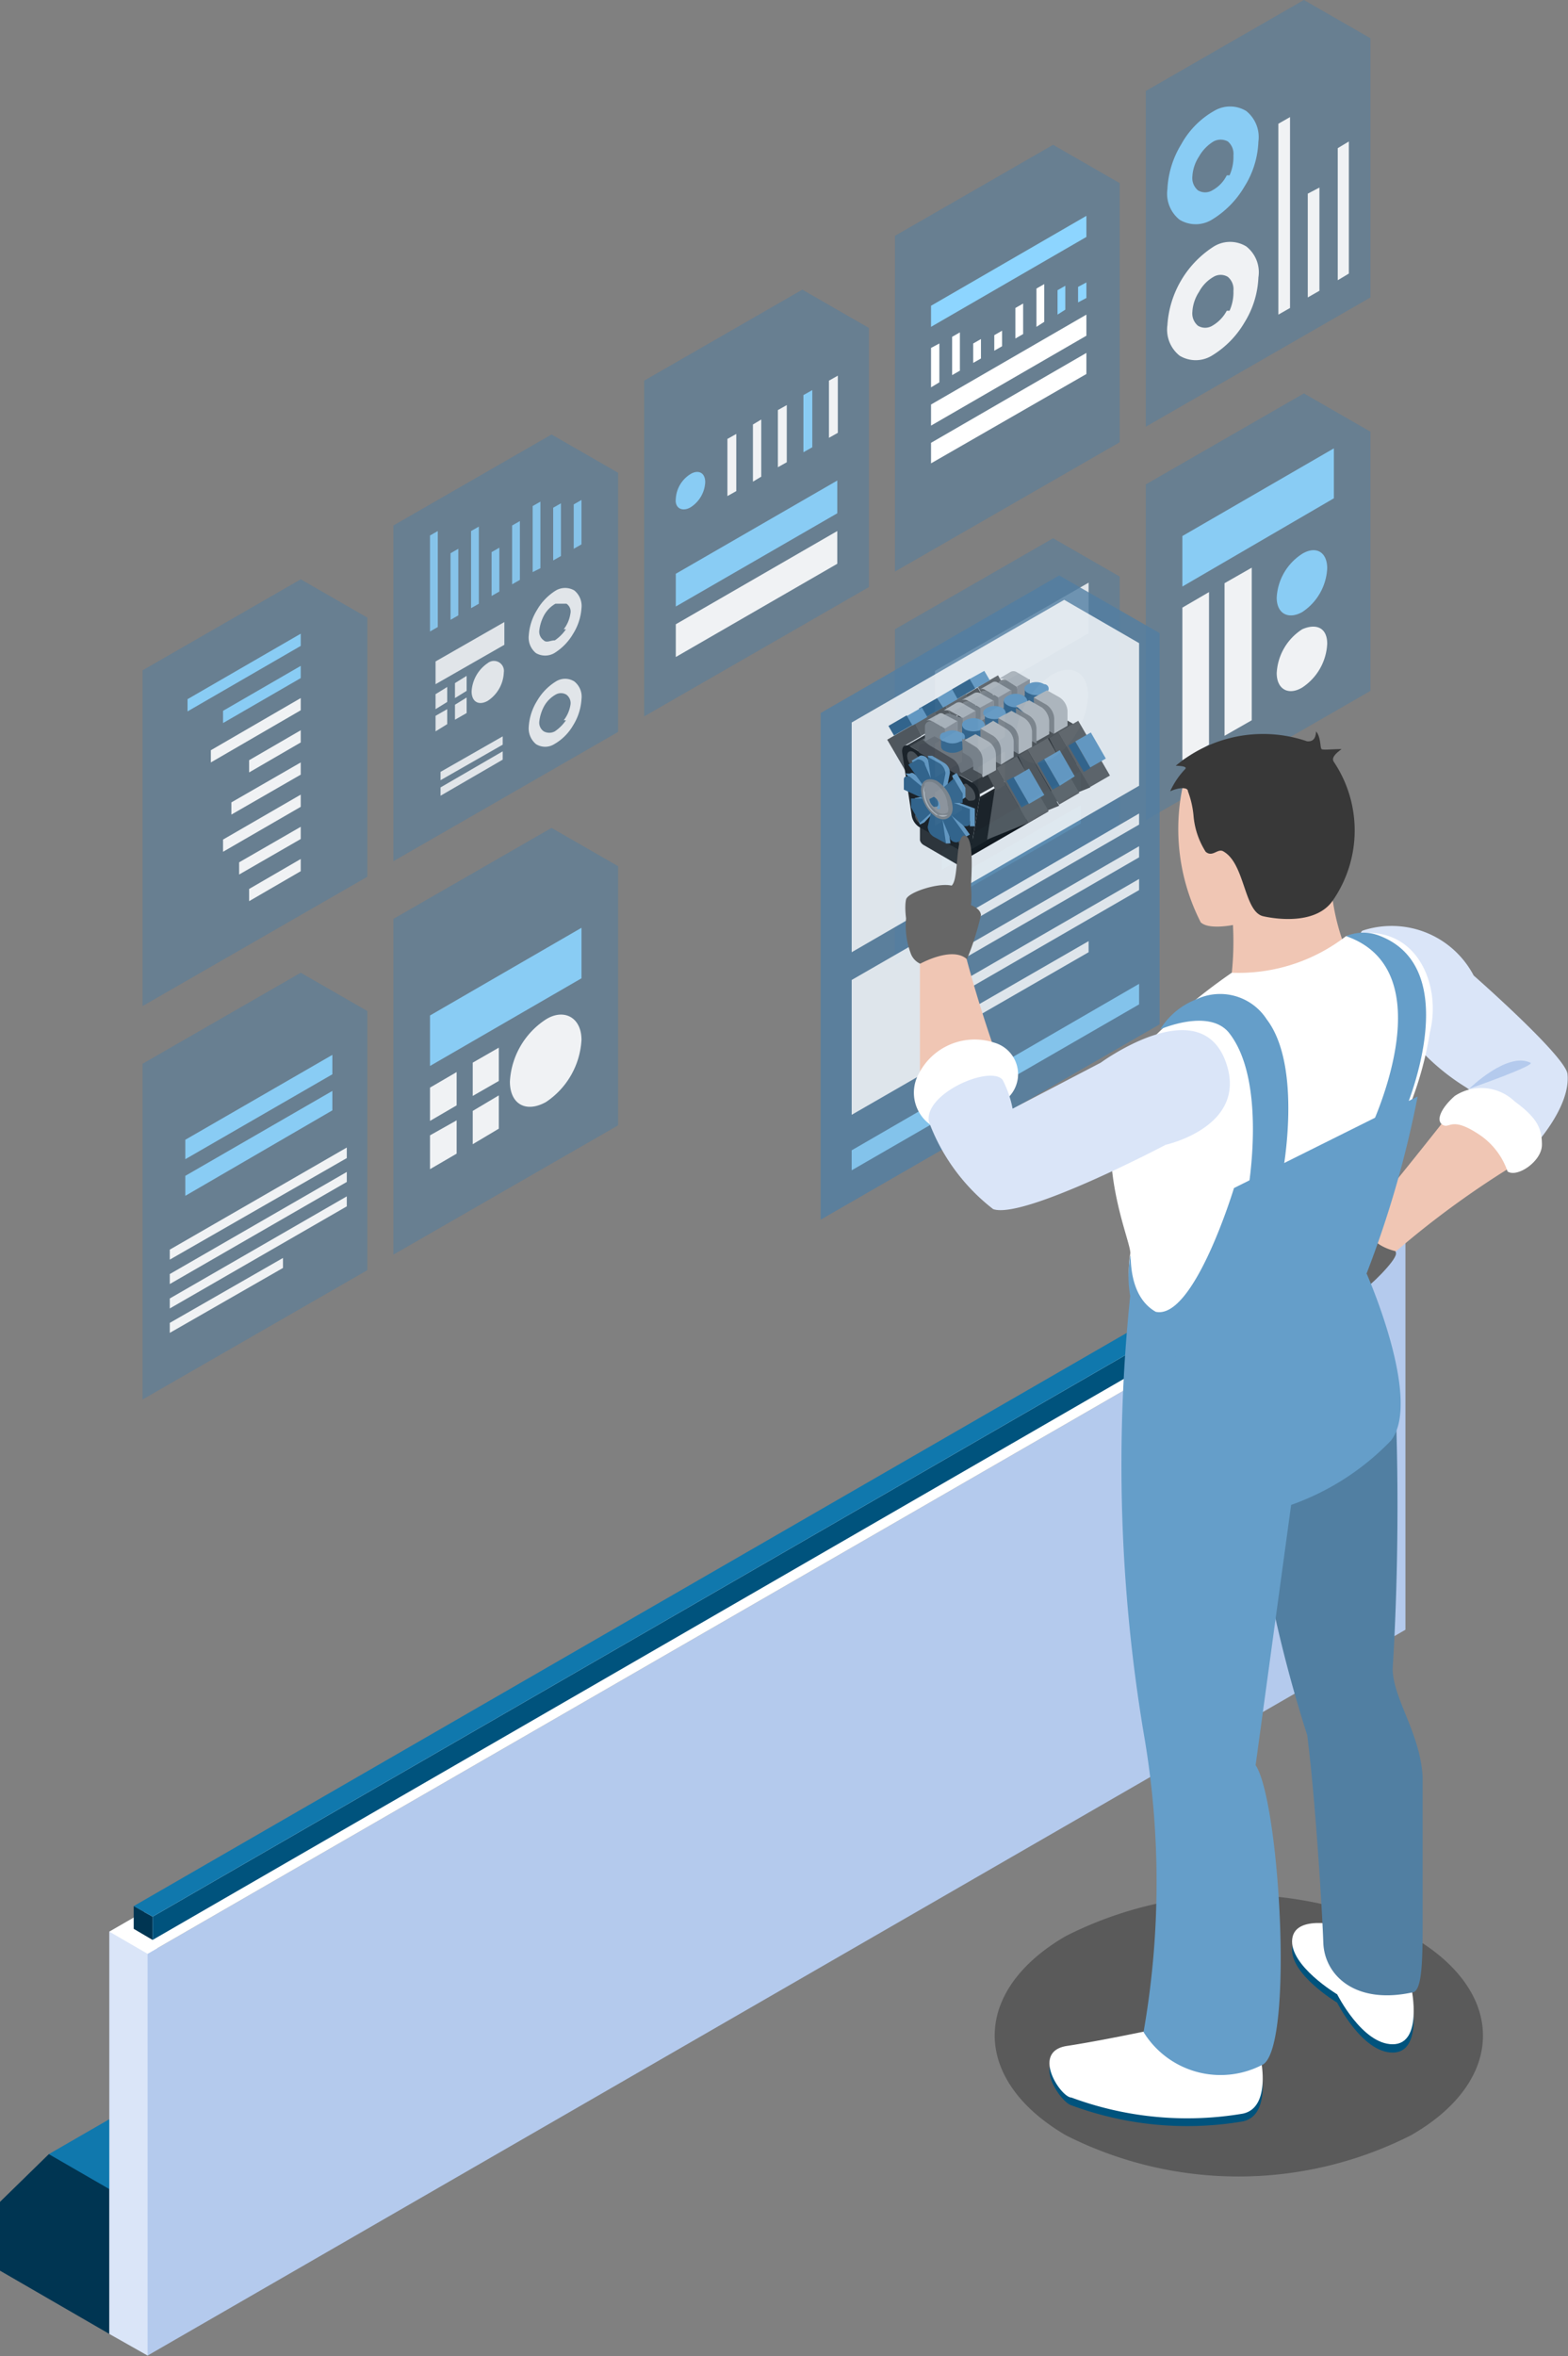 <svg id="Layer_1" data-name="Layer 1" xmlns="http://www.w3.org/2000/svg" viewBox="0 0 28.26 42.46"><rect x="0" y="0" width="28.26" height="42.46" fill="#808080" stroke="none"/><polygon points="21.55 26.89 21.55 28.15 1.97 39.45 1.04 39.45 0.88 38.82 21.55 26.89" style="fill:#1078ad"/><polygon points="1.97 42.06 0 40.92 0 39.68 0.88 38.82 1.97 39.45 1.97 42.06" style="fill:#003552"/><polygon points="8.09 35.52 2.94 35.17 2.27 34.8 1.97 34.81 1.97 42.06 2.66 42.45 8.09 35.52" style="fill:#dae5f8"/><polygon points="25.33 29.37 25.33 22.13 2.66 35.21 2.66 42.45 25.33 29.37" style="fill:#b4caed"/><polygon points="25.33 22.13 2.66 35.21 1.97 34.81 24.64 21.73 25.33 22.13" style="fill:#fff"/><polygon points="2.75 34.54 2.75 34.96 2.41 34.76 2.41 34.35 2.75 34.54" style="fill:#003552"/><polygon points="24.91 22.16 2.75 34.96 2.75 34.54 24.91 21.75 24.91 22.16" style="fill:#00537d"/><polygon points="24.91 21.75 2.75 34.54 2.41 34.35 24.57 21.56 24.91 21.75" style="fill:#1078ad"/><polygon points="18.98 2.61 16.13 4.25 16.13 10.3 20.18 7.97 20.18 3.3 18.98 2.61" style="fill:#517fa2;opacity:0.5"/><polygon points="16.78 8.35 19.58 6.74 19.58 6.36 16.78 7.98 16.78 8.35" style="fill:#fff"/><polygon points="16.78 7.29 16.78 7.67 19.58 6.05 19.58 5.67 16.78 7.29" style="fill:#fff"/><polygon points="16.78 5.51 16.78 5.89 19.58 4.27 19.58 3.89 16.78 5.51" style="fill:#8dd5ff"/><polygon points="16.93 6.19 16.78 6.27 16.78 6.98 16.93 6.89 16.93 6.19" style="fill:#fff"/><polygon points="17.3 5.99 17.16 6.07 17.16 6.76 17.3 6.68 17.3 5.99" style="fill:#fff"/><polygon points="17.68 6.11 17.54 6.19 17.54 6.54 17.68 6.46 17.68 6.11" style="fill:#fff"/><polygon points="18.06 5.96 17.92 6.04 17.92 6.32 18.06 6.24 18.06 5.96" style="fill:#fff"/><polygon points="18.44 5.47 18.3 5.55 18.3 6.1 18.44 6.02 18.44 5.47" style="fill:#fff"/><polygon points="18.82 5.12 18.68 5.2 18.68 5.89 18.82 5.8 18.82 5.12" style="fill:#fff"/><polygon points="19.2 5.15 19.06 5.23 19.06 5.67 19.2 5.58 19.2 5.15" style="fill:#8dd5ff"/><polygon points="19.58 5.09 19.43 5.17 19.43 5.45 19.58 5.37 19.58 5.09" style="fill:#8dd5ff"/><polygon points="23.5 7.09 20.65 8.73 20.65 14.78 24.7 12.45 24.7 7.78 23.5 7.09" style="fill:#517fa2;opacity:0.5"/><g style="opacity:0.9"><polygon points="21.31 9.66 21.31 10.57 24.04 8.98 24.04 8.08 21.31 9.66" style="fill:#8dd5ff"/><path d="M142.31,149.75a1,1,0,0,0-.46.79c0,.29.21.4.46.26a1,1,0,0,0,.45-.79C142.76,149.72,142.56,149.6,142.31,149.75Z" transform="translate(-118.84 -139.77)" style="fill:#8dd5ff"/><path d="M142.31,151.11a1,1,0,0,0-.46.79c0,.29.21.41.46.26a1,1,0,0,0,.45-.79C142.76,151.08,142.56,151,142.31,151.11Z" transform="translate(-118.84 -139.77)" style="fill:#fff"/><polygon points="22.07 13.26 22.56 12.98 22.56 10.23 22.07 10.51 22.07 13.26" style="fill:#fff"/><polygon points="21.31 13.7 21.79 13.42 21.79 10.67 21.31 10.95 21.31 13.7" style="fill:#fff"/></g><polygon points="18.98 9.7 16.13 11.34 16.13 17.39 20.18 15.06 20.18 10.39 18.98 9.7" style="fill:#517fa2;opacity:0.5"/><g style="opacity:0.8"><polygon points="16.98 16.28 19.48 14.84 19.48 14.51 16.98 15.95 16.98 16.28" style="fill:#8dd5ff"/><polygon points="16.98 15.67 19.48 14.23 19.48 13.89 16.98 15.34 16.98 15.67" style="fill:#8dd5ff"/><polygon points="16.85 13.01 19.62 11.41 19.62 10.5 16.85 12.09 16.85 13.01" style="fill:#fff"/><path d="M137.8,151.93a1.44,1.44,0,0,0-.65,1.13c0,.41.29.58.65.38a1.45,1.45,0,0,0,.65-1.13C138.45,151.89,138.16,151.72,137.8,151.93Z" transform="translate(-118.84 -139.77)" style="fill:#fff"/><polygon points="17.63 14.43 18.11 14.15 18.11 13.54 17.63 13.83 17.63 14.43" style="fill:#fff"/><polygon points="18.11 12.67 17.63 12.95 17.63 13.56 18.11 13.28 18.11 12.67" style="fill:#fff"/><polygon points="17.34 14 16.85 14.28 16.85 14.88 17.34 14.6 17.34 14" style="fill:#fff"/><polygon points="17.34 13.12 16.85 13.4 16.85 14.01 17.34 13.73 17.34 13.12" style="fill:#fff"/></g><polygon points="9.94 7.83 7.09 9.47 7.09 15.52 11.14 13.19 11.14 8.52 9.94 7.83" style="fill:#517fa2;opacity:0.5"/><g style="opacity:0.8"><path d="M129.19,150.41a.33.33,0,0,0-.33,0,1,1,0,0,0-.34.35,1,1,0,0,0-.15.46.36.36,0,0,0,.13.32.33.33,0,0,0,.33,0,1,1,0,0,0,.34-.35,1,1,0,0,0,.15-.46h0A.36.36,0,0,0,129.19,150.41Zm-.15.7a.76.76,0,0,1-.2.2c-.08,0-.15.05-.2,0a.19.19,0,0,1-.08-.18.76.76,0,0,1,.09-.28.55.55,0,0,1,.2-.2c.08,0,.15,0,.2,0a.17.17,0,0,1,.07.18A.6.6,0,0,1,129,151.11Z" transform="translate(-118.84 -139.77)" style="fill:#fff"/><path d="M129.19,152.05a.31.31,0,0,0-.33,0,1,1,0,0,0-.34.35,1,1,0,0,0-.15.46.37.37,0,0,0,.13.32.31.31,0,0,0,.33,0,.92.92,0,0,0,.34-.34,1,1,0,0,0,.15-.47A.35.35,0,0,0,129.19,152.05Zm-.15.7a.76.76,0,0,1-.2.2.21.21,0,0,1-.2,0,.19.19,0,0,1-.08-.18.76.76,0,0,1,.09-.28.55.55,0,0,1,.2-.2.19.19,0,0,1,.2,0,.19.19,0,0,1,.07.19A.6.6,0,0,1,129,152.75Z" transform="translate(-118.84 -139.77)" style="fill:#fff"/><polygon points="7.94 14.34 9.06 13.69 9.06 13.54 7.94 14.19 7.94 14.34" style="fill:#fff"/><polygon points="7.94 14.06 9.06 13.42 9.06 13.27 7.94 13.91 7.94 14.06" style="fill:#fff"/><polygon points="7.85 12.33 9.09 11.62 9.09 11.21 7.85 11.92 7.85 12.33" style="fill:#fff"/><path d="M127.63,151.72a.66.66,0,0,0-.29.51c0,.19.13.26.29.17a.64.64,0,0,0,.29-.51A.18.18,0,0,0,127.63,151.72Z" transform="translate(-118.84 -139.77)" style="fill:#fff"/><polygon points="8.2 12.97 8.41 12.85 8.41 12.57 8.2 12.7 8.2 12.97" style="fill:#fff"/><polygon points="8.41 12.18 8.2 12.31 8.2 12.58 8.41 12.45 8.41 12.18" style="fill:#fff"/><polygon points="8.06 12.78 7.85 12.9 7.85 13.18 8.06 13.05 8.06 12.78" style="fill:#fff"/><polygon points="8.06 12.38 7.85 12.51 7.85 12.78 8.06 12.65 8.06 12.38" style="fill:#fff"/><polygon points="7.75 11.38 7.89 11.3 7.89 9.57 7.75 9.65 7.75 11.38" style="fill:#8dd5ff"/><polygon points="8.12 11.17 8.26 11.09 8.26 9.89 8.12 9.97 8.12 11.17" style="fill:#8dd5ff"/><polygon points="8.49 10.96 8.63 10.88 8.63 9.49 8.49 9.57 8.49 10.96" style="fill:#8dd5ff"/><polygon points="8.86 10.74 9 10.66 9 9.87 8.86 9.95 8.86 10.74" style="fill:#8dd5ff"/><polygon points="9.23 10.53 9.37 10.45 9.37 9.39 9.23 9.47 9.23 10.53" style="fill:#8dd5ff"/><polygon points="9.6 10.31 9.74 10.24 9.74 9.04 9.6 9.12 9.6 10.31" style="fill:#8dd5ff"/><polygon points="9.97 10.1 10.11 10.02 10.11 9.07 9.97 9.15 9.97 10.1" style="fill:#8dd5ff"/><polygon points="10.34 9.09 10.34 9.89 10.48 9.81 10.48 9.01 10.34 9.09" style="fill:#8dd5ff"/></g><polygon points="5.42 10.44 2.57 12.08 2.57 18.13 6.62 15.8 6.62 11.13 5.42 10.44" style="fill:#517fa2;opacity:0.5"/><g style="opacity:0.9"><polygon points="5.42 11.42 5.42 11.64 3.38 12.82 3.38 12.6 5.42 11.42" style="fill:#8dd5ff"/><polygon points="5.42 12 5.42 12.22 4.02 13.03 4.02 12.81 5.42 12" style="fill:#8dd5ff"/><polygon points="5.42 12.58 5.42 12.8 3.8 13.74 3.8 13.52 5.42 12.58" style="fill:#fff"/><polygon points="5.42 13.16 5.42 13.38 4.49 13.92 4.49 13.7 5.42 13.16" style="fill:#fff"/><polygon points="5.42 13.74 5.42 13.96 4.17 14.68 4.17 14.46 5.42 13.74" style="fill:#fff"/><polygon points="5.42 14.32 5.42 14.54 4.02 15.35 4.02 15.13 5.42 14.32" style="fill:#fff"/><polygon points="5.42 14.9 5.42 15.12 4.31 15.76 4.31 15.54 5.42 14.9" style="fill:#fff"/><polygon points="4.49 16.02 5.42 15.48 5.42 15.7 4.49 16.24 4.49 16.02" style="fill:#fff"/></g><polygon points="5.42 17.53 2.57 19.17 2.57 25.22 6.62 22.89 6.62 18.22 5.42 17.53" style="fill:#517fa2;opacity:0.5"/><g style="opacity:0.9"><polygon points="5.99 19.66 3.34 21.19 3.34 21.55 5.99 20.01 5.99 19.66" style="fill:#8dd5ff"/><polygon points="5.99 19.01 3.34 20.54 3.34 20.89 5.99 19.36 5.99 19.01" style="fill:#8dd5ff"/><polygon points="3.06 22.52 3.06 22.7 6.25 20.87 6.25 20.68 3.06 22.52" style="fill:#fff"/><polygon points="3.06 23.14 6.25 21.3 6.25 21.12 3.06 22.96 3.06 23.14" style="fill:#fff"/><polygon points="3.06 23.58 6.25 21.74 6.25 21.56 3.06 23.4 3.06 23.58" style="fill:#fff"/><polygon points="3.06 24.02 5.1 22.85 5.1 22.67 3.06 23.84 3.06 24.02" style="fill:#fff"/></g><polygon points="9.94 14.92 7.09 16.56 7.09 22.61 11.14 20.28 11.14 15.61 9.94 14.92" style="fill:#517fa2;opacity:0.5"/><g style="opacity:0.9"><polygon points="7.75 18.3 7.75 19.21 10.48 17.63 10.48 16.72 7.75 18.3" style="fill:#8dd5ff"/><path d="M128.68,158.14a1.43,1.43,0,0,0-.65,1.12c0,.41.29.57.65.37a1.44,1.44,0,0,0,.64-1.12C129.32,158.1,129,157.94,128.68,158.14Z" transform="translate(-118.84 -139.77)" style="fill:#fff"/><polygon points="8.52 20.62 8.99 20.34 8.99 19.74 8.52 20.02 8.52 20.62" style="fill:#fff"/><polygon points="8.52 19.75 8.99 19.48 8.99 18.88 8.52 19.15 8.52 19.75" style="fill:#fff"/><polygon points="7.75 21.07 8.23 20.79 8.23 20.19 7.75 20.46 7.75 21.07" style="fill:#fff"/><polygon points="7.75 20.2 8.23 19.92 8.23 19.32 7.75 19.6 7.75 20.2" style="fill:#fff"/></g><polygon points="23.5 0 20.65 1.64 20.65 7.69 24.7 5.36 24.7 0.69 23.5 0" style="fill:#517fa2;opacity:0.5"/><g style="opacity:0.9"><path d="M141.3,141.77a.56.56,0,0,0-.58,0,1.55,1.55,0,0,0-.59.6,1.7,1.7,0,0,0-.25.81.6.6,0,0,0,.22.55.56.56,0,0,0,.58,0,1.7,1.7,0,0,0,.59-.6,1.63,1.63,0,0,0,.25-.81h0A.6.6,0,0,0,141.3,141.77Zm-.35,1.16a.62.62,0,0,1-.26.27.25.25,0,0,1-.26,0,.29.29,0,0,1-.1-.25.73.73,0,0,1,.12-.36.75.75,0,0,1,.26-.27h0a.27.27,0,0,1,.26,0,.29.29,0,0,1,.1.25A.81.81,0,0,1,141,142.93Z" transform="translate(-118.84 -139.77)" style="fill:#8dd5ff"/><path d="M141.3,144.21a.56.56,0,0,0-.58,0,1.82,1.82,0,0,0-.84,1.42.6.6,0,0,0,.22.55.56.56,0,0,0,.58,0,1.7,1.7,0,0,0,.59-.6,1.66,1.66,0,0,0,.25-.81h0A.59.59,0,0,0,141.3,144.21Zm-.35,1.16a.68.68,0,0,1-.26.27.25.25,0,0,1-.26,0,.29.29,0,0,1-.1-.25.73.73,0,0,1,.12-.36.68.68,0,0,1,.26-.27h0a.25.25,0,0,1,.26,0,.29.29,0,0,1,.1.25A.81.81,0,0,1,141,145.37Z" transform="translate(-118.84 -139.77)" style="fill:#fff"/><polygon points="23.04 5.67 23.25 5.55 23.25 2.11 23.04 2.23 23.04 5.67" style="fill:#fff"/><polygon points="23.57 5.36 23.78 5.24 23.78 3.38 23.57 3.49 23.57 5.36" style="fill:#fff"/><polygon points="24.11 2.67 24.11 5.05 24.31 4.93 24.31 2.55 24.11 2.67" style="fill:#fff"/></g><polygon points="14.46 5.22 11.61 6.86 11.61 12.91 15.66 10.58 15.66 5.91 14.46 5.22" style="fill:#517fa2;opacity:0.5"/><g style="opacity:0.9"><path d="M131.29,148.91a.57.57,0,0,0,.26-.45c0-.17-.12-.23-.26-.15a.56.56,0,0,0-.27.45C131,148.93,131.14,149,131.29,148.91Z" transform="translate(-118.84 -139.77)" style="fill:#8dd5ff"/><polygon points="13.27 7.82 13.11 7.91 13.11 8.94 13.27 8.85 13.27 7.82" style="fill:#fff"/><polygon points="13.72 7.56 13.57 7.65 13.57 8.68 13.72 8.59 13.72 7.56" style="fill:#fff"/><polygon points="14.18 7.3 14.02 7.39 14.02 8.42 14.18 8.33 14.18 7.3" style="fill:#fff"/><polygon points="14.64 7.03 14.48 7.12 14.48 8.15 14.64 8.06 14.64 7.03" style="fill:#8dd5ff"/><polygon points="14.94 6.86 14.94 7.89 15.1 7.8 15.1 6.77 14.94 6.86" style="fill:#fff"/><polygon points="12.18 11.84 15.09 10.16 15.09 9.57 12.18 11.25 12.18 11.84" style="fill:#fff"/><polygon points="12.18 10.93 15.09 9.25 15.09 8.66 12.18 10.34 12.18 10.93" style="fill:#8dd5ff"/></g><polygon points="19.09 10.37 14.79 12.85 14.79 21.98 20.9 18.46 20.9 11.41 19.09 10.37" style="fill:#517fa2;opacity:0.8"/><g style="opacity:0.8"><polygon points="20.53 18.1 15.35 21.09 15.35 20.73 20.53 17.73 20.53 18.1" style="fill:#8dd5ff"/><polygon points="17.19 16.79 20.53 14.86 20.53 14.66 17.19 16.6 17.19 16.79" style="fill:#fff"/><polygon points="17.19 17.38 20.53 15.45 20.53 15.25 17.19 17.18 17.19 17.38" style="fill:#fff"/><polygon points="17.19 17.97 20.53 16.04 20.53 15.84 17.19 17.77 17.19 17.97" style="fill:#fff"/><polygon points="17.19 18.56 19.62 17.16 19.62 16.96 17.19 18.36 17.19 18.56" style="fill:#fff"/><polygon points="15.35 20.09 16.86 19.22 16.86 16.79 15.35 17.66 15.35 20.09" style="fill:#fff"/><polygon points="19.18 10.81 15.35 13.02 15.35 17.16 20.53 14.16 20.53 11.59 19.18 10.81" style="fill:#fff"/><rect x="136.49" y="152.04" width="0.42" height="0.25" transform="translate(-176.7 -50.74) rotate(-30.09)" style="fill:#5e5e5e"/><polygon points="17.13 12.68 17.65 13.57 17.44 12.79 17.75 12.61 17.62 12.39 17.13 12.68" style="fill:#4d4d4d"/><polygon points="17.47 12.24 17.57 12.41 17.84 12.26 17.74 12.09 17.47 12.24" style="fill:#659ec9"/><rect x="136" y="152.1" width="0.38" height="0.2" transform="translate(-176.87 -50.72) rotate(-30.17)" style="fill:#295e87"/><polygon points="17.04 12.72 17.17 12.94 17.53 12.73 17.41 12.51 17.04 12.72" style="fill:#5e5e5e"/><polygon points="16.55 13.01 17.07 13.91 16.86 13.12 17.17 12.94 17.04 12.72 16.55 13.01" style="fill:#4d4d4d"/><polygon points="16.89 12.58 17 12.75 17.26 12.6 17.16 12.42 16.89 12.58" style="fill:#659ec9"/><polygon points="16.56 12.77 16.66 12.94 17 12.75 16.89 12.58 16.56 12.77" style="fill:#295e87"/><path d="M137.22,153.62l.8.46c.07,0,.12,0,.13-.05l.16-.95a.27.27,0,0,0-.13-.26l-1.12-.65c-.09,0-.15,0-.13.11l.16,1.13A.31.31,0,0,0,137.22,153.62Z" transform="translate(-118.84 -139.77)" style="fill:#303030"/><path d="M137,152.16l-1.83,1.05v.06l1.91-1.1A.11.11,0,0,0,137,152.16Z" transform="translate(-118.84 -139.77)" style="fill:#292929"/><rect x="135.36" y="152.69" width="0.42" height="0.25" transform="translate(-177.21 -51.14) rotate(-30.11)" style="fill:#5e5e5e"/><polygon points="15.99 13.33 16.51 14.22 16.3 13.44 16.61 13.26 16.49 13.04 15.99 13.33" style="fill:#4d4d4d"/><rect x="135.21" y="152.58" width="0.31" height="0.2" transform="translate(-176.95 -51.9) rotate(-29.92)" style="fill:#659ec9"/><rect x="134.87" y="152.75" width="0.38" height="0.2" transform="translate(-177.22 -51.6) rotate(-30.05)" style="fill:#295e87"/><path d="M135.49,155l.62.36a0,0,0,0,0,.08,0V155l-.77-.45v.36A.14.14,0,0,0,135.49,155Z" transform="translate(-118.84 -139.77)" style="fill:#232323"/><path d="M136.16,155l1.56-.83v.23s0,0,0,0l-1.54.89Z" transform="translate(-118.84 -139.77)"/><polygon points="19.35 13.05 17.53 14.1 16.4 13.45 18.22 12.4 19.35 13.05" style="fill:#454545"/><path d="M138.11,154.09l-1.81,1,0-.06,1.82-1.05A.07.07,0,0,1,138.11,154.09Z" transform="translate(-118.84 -139.77)" style="fill:#232323"/><path d="M136.36,153.87l1.82-1.05a.27.27,0,0,1,.13.26l-1.81,1Z" transform="translate(-118.84 -139.77)" style="fill:#232323"/><path d="M135.4,154.67l.8.46c.07,0,.12,0,.13,0l.17-1a.3.3,0,0,0-.14-.26l-1.12-.65c-.09-.05-.15,0-.14.11l.17,1.13A.31.31,0,0,0,135.4,154.67Z" transform="translate(-118.84 -139.77)" style="fill:#0d0d0d"/><path d="M135.19,153.39a.27.27,0,0,0,.11.21c.07,0,.12,0,.12-.07a.26.26,0,0,0-.12-.21C135.24,153.29,135.19,153.32,135.19,153.39Z" transform="translate(-118.84 -139.77)" style="fill:#454545"/><path d="M135.33,154.47a.17.17,0,0,0,.08.13s.08,0,.08,0a.2.2,0,0,0-.08-.14A.05.05,0,0,0,135.33,154.47Z" transform="translate(-118.84 -139.77)" style="fill:#454545"/><path d="M136.11,154.91a.17.17,0,0,0,.08.14s.07,0,.07-.05a.16.16,0,0,0-.07-.13C136.14,154.84,136.11,154.86,136.11,154.91Z" transform="translate(-118.84 -139.77)" style="fill:#454545"/><path d="M136.19,154a.26.26,0,0,0,.11.2c.07,0,.12,0,.12-.06a.26.26,0,0,0-.12-.21C136.24,153.86,136.19,153.89,136.19,154Z" transform="translate(-118.84 -139.77)" style="fill:#454545"/><path d="M137.29,152.11h0s.06,0,.1,0l.46.27a.29.29,0,0,1,.14.24v.08l-1.82,1-.7-.6Z" transform="translate(-118.84 -139.77)" style="fill:#6d6e71"/><path d="M136,153.44l-.46-.27c-.08,0-.14,0-.14.08v.08l.74.43v-.08A.29.29,0,0,0,136,153.44Z" transform="translate(-118.84 -139.77)" style="fill:#414042"/><path d="M135.72,154.1a.17.17,0,0,0,.08.13,0,0,0,0,0,.08,0,.2.2,0,0,0-.08-.14A.05.05,0,0,0,135.72,154.1Z" transform="translate(-118.84 -139.77)" style="fill:#141414"/><path d="M135.82,154l.08,0,.06-.3a.21.21,0,0,0-.1-.18l-.22-.13-.08,0Z" transform="translate(-118.84 -139.77)" style="fill:#659ec9"/><path d="M135.59,153.93l.14-.08-.16-.37c0-.07-.11-.11-.15-.09l-.15.09Z" transform="translate(-118.84 -139.77)" style="fill:#659ec9"/><path d="M135.16,153.71l.08,0h0a.06.06,0,0,1,.07,0l.29.23v.23Z" transform="translate(-118.84 -139.77)" style="fill:#659ec9"/><polygon points="16.42 14.42 16.5 14.38 16.75 14.34 16.89 14.57 16.66 14.82 16.58 14.86 16.42 14.42" style="fill:#659ec9"/><path d="M135.9,154.44l-.19-.11-.07.29a.22.22,0,0,0,.11.18l.14.17.08,0Z" transform="translate(-118.84 -139.77)" style="fill:#659ec9"/><path d="M136,154.36l-.14.08.16.37c0,.07.1.11.14.09l.16-.09Z" transform="translate(-118.84 -139.77)" style="fill:#659ec9"/><path d="M136,154.22l.08,0,.33.12v.25s0,.06,0,.07h0l-.09,0v-.09h0Z" transform="translate(-118.84 -139.77)" style="fill:#659ec9"/><path d="M136,153.75l.16.44.08-.05s0-.1,0-.17l-.16-.27Z" transform="translate(-118.84 -139.77)" style="fill:#659ec9"/><path d="M135.63,153.9l.19.11.06-.3a.24.24,0,0,0-.1-.18l-.22-.12Z" transform="translate(-118.84 -139.77)" style="fill:#295e87"/><path d="M135.53,154l.14-.08-.16-.37c0-.07-.11-.11-.14-.09l-.16.09Z" transform="translate(-118.84 -139.77)" style="fill:#295e87"/><path d="M135.52,154.18V154l-.29-.24c-.06,0-.1,0-.1.06V154Z" transform="translate(-118.84 -139.77)" style="fill:#295e87"/><path d="M135.65,154.39l-.14-.23-.25,0s0,.1,0,.16l.16.28Z" transform="translate(-118.84 -139.77)" style="fill:#295e87"/><path d="M135.82,154.49l-.19-.12-.07.3a.23.23,0,0,0,.11.18l.22.12Z" transform="translate(-118.84 -139.77)" style="fill:#295e87"/><path d="M135.94,154.4l-.14.08.16.38c0,.07.11.11.15.08l.15-.09Z" transform="translate(-118.84 -139.77)" style="fill:#295e87"/><path d="M135.93,154.2v.22l.29.24c.05,0,.1,0,.1-.06v-.25Z" transform="translate(-118.84 -139.77)" style="fill:#295e87"/><path d="M135.8,154l.14.24.25,0s0-.1,0-.17l-.16-.27Z" transform="translate(-118.84 -139.77)" style="fill:#295e87"/><path d="M135.44,154a.62.62,0,0,0,.28.5c.16.09.29,0,.29-.17a.62.62,0,0,0-.29-.49C135.56,153.77,135.44,153.84,135.44,154Z" transform="translate(-118.84 -139.77)" style="fill:#808285"/><path d="M135.48,154.05a.52.52,0,0,0,.24.41c.09,0,.16,0,.2,0a.15.15,0,0,1-.17,0,.51.51,0,0,1-.24-.41.17.17,0,0,1,0-.13A.18.18,0,0,0,135.48,154.05Z" transform="translate(-118.84 -139.77)" style="fill:#bcbec0"/><path d="M135.51,154a.51.51,0,0,0,.24.41.15.15,0,0,0,.17,0,.16.16,0,0,0,0-.12.51.51,0,0,0-.24-.41.18.18,0,0,0-.17,0A.17.17,0,0,0,135.51,154Z" transform="translate(-118.84 -139.77)" style="fill:#939598"/><path d="M135.65,154.17l0,0,0,0h0s0,0,.05,0a.14.14,0,0,1,.08.13.06.06,0,0,1,0,.05h0l-.05,0,0-.05A.18.18,0,0,1,135.65,154.17Z" transform="translate(-118.84 -139.77)" style="fill:#659ec9"/><path d="M135.59,154.17a.2.2,0,0,0,.08.14c.05,0,.08,0,.08-.05a.14.14,0,0,0-.08-.13A0,0,0,0,0,135.59,154.17Z" transform="translate(-118.84 -139.77)" style="fill:#295e87"/><polygon points="19.31 14.26 17.5 15.31 17.66 14.36 19.48 13.31 19.31 14.26" style="fill:#0d0d0d"/><rect x="138.17" y="152.79" width="0.42" height="1.14" transform="translate(-177.05 -49.83) rotate(-30.06)" style="fill:#5e5e5e"/><polygon points="19.07 13.2 18.91 13.3 19.04 13.56 18.91 14.49 19.65 14.19 19.07 13.2" style="fill:#4d4d4d"/><rect x="137.61" y="153.11" width="0.42" height="1.14" transform="translate(-177.21 -50.28) rotate(-30)" style="fill:#5e5e5e"/><polygon points="18.52 13.52 18.35 13.62 18.48 13.89 18.35 14.82 19.09 14.52 18.52 13.52" style="fill:#4d4d4d"/><polygon points="18.53 14.83 18.9 14.62 18.33 13.63 17.96 13.84 18.53 14.83" style="fill:#5e5e5e"/><polygon points="17.96 13.84 17.79 13.94 17.93 14.21 17.79 15.13 18.53 14.83 17.96 13.84" style="fill:#4d4d4d"/><polygon points="18.27 14 18.14 14.07 18.41 14.55 18.54 14.48 18.27 14" style="fill:#295e87"/><rect x="137.22" y="153.66" width="0.32" height="0.55" transform="translate(-177.43 -50.35) rotate(-30.03)" style="fill:#659ec9"/><polygon points="18.82 13.68 18.7 13.75 18.97 14.23 19.1 14.16 18.82 13.68" style="fill:#295e87"/><polygon points="19.1 13.52 18.82 13.68 19.1 14.16 19.37 13.99 19.1 13.52" style="fill:#659ec9"/><rect x="138.22" y="153.13" width="0.14" height="0.55" transform="translate(-177.44 -48.73) rotate(-30.39)" style="fill:#295e87"/><polygon points="19.66 13.2 19.38 13.36 19.65 13.83 19.93 13.67 19.66 13.2" style="fill:#659ec9"/><path d="M137.17,152.15l-.24-.14a.12.12,0,0,0-.1,0l.22-.13h0a.11.11,0,0,1,.11,0l.24.14v.25l-.18-.11-.05,0Z" transform="translate(-118.84 -139.77)" style="fill:#bcbec0"/><path d="M137.17,152.15v.24l-.19-.11-.16.1,0,0v-.26a.11.11,0,0,1,.16-.09Z" transform="translate(-118.84 -139.77)" style="fill:#808285"/><polygon points="18.33 12.62 18.56 12.48 18.56 12.24 18.33 12.37 18.33 12.62" style="fill:#939598"/><path d="M136.83,152.34l-.24-.14a.09.09,0,0,0-.1,0l.23-.13h0a.09.09,0,0,1,.1,0l.24.14v.24l-.18-.11,0,0Z" transform="translate(-118.84 -139.77)" style="fill:#bcbec0"/><path d="M136.83,152.34v.24l-.18-.1-.17.1,0,0v-.26a.1.1,0,0,1,.15-.09Z" transform="translate(-118.84 -139.77)" style="fill:#808285"/><polygon points="17.99 12.81 18.23 12.68 18.23 12.43 17.99 12.57 17.99 12.81" style="fill:#939598"/><path d="M136.51,152.53l-.24-.14a.12.12,0,0,0-.1,0l.23-.13h0a.12.12,0,0,1,.1,0l.25.14v.25l-.19-.11-.05,0Z" transform="translate(-118.84 -139.77)" style="fill:#bcbec0"/><path d="M136.51,152.53v.24l-.19-.11-.16.1,0,0v-.25a.11.11,0,0,1,.16-.09Z" transform="translate(-118.84 -139.77)" style="fill:#808285"/><polygon points="17.67 13 17.91 12.86 17.91 12.62 17.67 12.75 17.67 13" style="fill:#939598"/><path d="M136.19,152.71l-.25-.14h-.09l.22-.13h0a.11.11,0,0,1,.11,0l.24.14v.24l-.19-.1,0,0Z" transform="translate(-118.84 -139.77)" style="fill:#bcbec0"/><path d="M136.19,152.71V153l-.19-.11-.17.1,0,0v-.26a.1.1,0,0,1,.15-.09Z" transform="translate(-118.84 -139.77)" style="fill:#808285"/><polygon points="17.35 13.19 17.58 13.05 17.58 12.81 17.35 12.94 17.35 13.19" style="fill:#939598"/><path d="M135.87,152.9l-.25-.14a.1.1,0,0,0-.09,0l.22-.12h0a.08.08,0,0,1,.1,0l.25.13V153l-.19-.11,0,0Z" transform="translate(-118.84 -139.77)" style="fill:#bcbec0"/><path d="M135.87,152.9v.24l-.19-.1-.17.09,0,0v-.26a.1.1,0,0,1,.15-.09Z" transform="translate(-118.84 -139.77)" style="fill:#808285"/><polygon points="17.03 13.37 17.26 13.24 17.26 12.99 17.03 13.13 17.03 13.37" style="fill:#939598"/><path d="M137.72,152.18v.17h0a.09.09,0,0,1-.06.08.3.3,0,0,1-.29,0,.09.09,0,0,1-.06-.08v-.17Z" transform="translate(-118.84 -139.77)" style="fill:#295e87"/><path d="M137.37,152.26a.3.3,0,0,0,.29,0,.08.08,0,0,0,0-.16.3.3,0,0,0-.29,0C137.28,152.14,137.28,152.22,137.37,152.26Z" transform="translate(-118.84 -139.77)" style="fill:#659ec9"/><path d="M137.35,152.4v.16h0s0,.06-.07.08a.3.3,0,0,1-.29,0,.09.09,0,0,1-.06-.08v-.16Z" transform="translate(-118.84 -139.77)" style="fill:#295e87"/><path d="M137,152.48a.3.3,0,0,0,.29,0c.09,0,.09-.12,0-.17a.3.3,0,0,0-.29,0C136.91,152.36,136.91,152.43,137,152.48Z" transform="translate(-118.84 -139.77)" style="fill:#659ec9"/><path d="M137,152.61v.17h0a.09.09,0,0,1-.06.08.3.3,0,0,1-.29,0,.09.09,0,0,1-.06-.08v-.17Z" transform="translate(-118.84 -139.77)" style="fill:#295e87"/><path d="M136.62,152.7a.37.37,0,0,0,.29,0c.08,0,.08-.12,0-.17a.3.3,0,0,0-.29,0C136.54,152.58,136.54,152.65,136.62,152.7Z" transform="translate(-118.84 -139.77)" style="fill:#659ec9"/><path d="M136.59,152.83V153h0a.09.09,0,0,1-.06.08.3.3,0,0,1-.29,0,.09.09,0,0,1-.06-.08v-.17Z" transform="translate(-118.84 -139.77)" style="fill:#295e87"/><path d="M136.24,152.92a.37.37,0,0,0,.29,0c.08,0,.08-.13,0-.17a.3.3,0,0,0-.29,0C136.16,152.79,136.16,152.87,136.24,152.92Z" transform="translate(-118.84 -139.77)" style="fill:#659ec9"/><path d="M136.21,153.05v.17h0a.09.09,0,0,1-.06.08.3.3,0,0,1-.29,0,.09.09,0,0,1-.06-.08v-.17Z" transform="translate(-118.84 -139.77)" style="fill:#295e87"/><path d="M135.86,153.13a.3.3,0,0,0,.29,0,.08.08,0,0,0,0-.16.3.3,0,0,0-.29,0A.08.08,0,0,0,135.86,153.13Z" transform="translate(-118.84 -139.77)" style="fill:#659ec9"/><path d="M137.71,152.21l.23.13a.32.32,0,0,1,.14.24v.27l-.24.14-.08-.39-.29-.26Z" transform="translate(-118.84 -139.77)" style="fill:#bcbec0"/><path d="M137.47,152.34l.23.13a.32.32,0,0,1,.14.24V153l-.17-.1v-.08a.2.2,0,0,0-.09-.17l-.1-.06Z" transform="translate(-118.84 -139.77)" style="fill:#808285"/><path d="M137.39,152.39l.23.13a.34.34,0,0,1,.13.24V153l-.23.13-.08-.39-.29-.25Z" transform="translate(-118.84 -139.77)" style="fill:#bcbec0"/><path d="M137.15,152.53l.23.13a.29.29,0,0,1,.14.24v.27l-.17-.09V153a.18.18,0,0,0-.09-.16l-.11-.06Z" transform="translate(-118.84 -139.77)" style="fill:#808285"/><path d="M137.07,152.58l.23.13a.32.32,0,0,1,.14.24v.28l-.24.13-.09-.39-.28-.26Z" transform="translate(-118.84 -139.77)" style="fill:#bcbec0"/><path d="M136.83,152.71l.23.13a.32.32,0,0,1,.14.24v.28l-.17-.1v-.08a.17.17,0,0,0-.09-.16l-.11-.06Z" transform="translate(-118.84 -139.77)" style="fill:#808285"/><path d="M136.74,152.76l.23.14a.29.29,0,0,1,.14.24v.27l-.23.14-.09-.39-.28-.26Z" transform="translate(-118.84 -139.77)" style="fill:#bcbec0"/><path d="M136.51,152.9l.23.13a.33.33,0,0,1,.14.24v.28l-.18-.1v-.08a.17.17,0,0,0-.09-.16l-.1-.06Z" transform="translate(-118.84 -139.77)" style="fill:#808285"/><path d="M136.42,153l.23.13a.3.3,0,0,1,.14.24v.28l-.24.13-.08-.39-.29-.26Z" transform="translate(-118.84 -139.77)" style="fill:#bcbec0"/><path d="M136.18,153.08l.23.14a.29.29,0,0,1,.14.24v.27l-.17-.09v-.09a.17.17,0,0,0-.09-.16l-.1-.06Z" transform="translate(-118.84 -139.77)" style="fill:#808285"/></g><path d="M144,162.36c0,.14-.52.63-.55.62l-.31-.16,0-.66.25-.37h.18S144,162.22,144,162.36Z" transform="translate(-118.84 -139.77)" style="fill:#666"/><path d="M144.84,160s-1.23,1.56-1.38,1.68c-.05.29.13.54.54.64a16.5,16.5,0,0,1,2.09-1.53l.1-.39-.34-.59-.38-.16-.39.11Z" transform="translate(-118.84 -139.77)" style="fill:#f0c6b4"/><path d="M143.4,156.54a1.67,1.67,0,0,1,2,.81s1.64,1.44,1.69,1.77c.07.62-.66,1.37-.66,1.37a6,6,0,0,0-1.16-1.12,4,4,0,0,1-1-.87S143.13,156.67,143.4,156.54Z" transform="translate(-118.84 -139.77)" style="fill:#dae5f8"/><path d="M146.63,160.4c0-.29-.08-.48-.49-.78a.87.87,0,0,0-1.08-.1c-.24.21-.35.44-.22.52s.15-.16.65.17a1.3,1.3,0,0,1,.52.67C146.18,161,146.63,160.7,146.63,160.4Z" transform="translate(-118.84 -139.77)" style="fill:#fff"/><path d="M145.32,159.39s1.23-.43,1.1-.47C146,158.72,145.32,159.39,145.32,159.39Z" transform="translate(-118.84 -139.77)" style="fill:#b4caed"/><path d="M144.27,178.25a6.88,6.88,0,0,1-6.22,0c-1.71-1-1.71-2.6,0-3.59a6.88,6.88,0,0,1,6.22,0C146,175.65,146,177.26,144.27,178.25Z" transform="translate(-118.84 -139.77)" style="opacity:0.3"/><path d="M142.86,156a4,4,0,0,0,.24.89l-.38.43-.77.33-.69-.09s-.28,0-.22-.25a5.51,5.51,0,0,0,0-1.14l.53-.51S142.91,155.8,142.86,156Z" transform="translate(-118.84 -139.77)" style="fill:#f0c6b4"/><path d="M140.17,153.88a3.7,3.7,0,0,0,.31,2.51c.14.14.58.05.58.05a1.63,1.63,0,0,0,.51-.72,3.47,3.47,0,0,0-.21-1.22l-.69-.82S140.21,153.77,140.17,153.88Z" transform="translate(-118.84 -139.77)" style="fill:#f0c6b4"/><path d="M142.86,156c-.32.46-1.09.32-1.26.28-.34-.09-.32-.93-.7-1.16-.11-.08-.2.11-.33,0a1.43,1.43,0,0,1-.22-.66,1.67,1.67,0,0,0-.1-.43c0-.08-.17-.07-.32,0a1.45,1.45,0,0,1,.27-.4c.06-.06-.17-.06-.17-.06a2.45,2.45,0,0,1,2.37-.44c.06,0,.15,0,.16-.18.09.11.07.3.1.32s.17,0,.36,0c-.14.1-.18.17-.14.23A2.22,2.22,0,0,1,142.86,156Z" transform="translate(-118.84 -139.77)" style="fill:#383838"/><path d="M144.28,175.76s.21,1-.34,1-1-.9-1-.9-.87-.52-.81-1,1-.21,1-.21Z" transform="translate(-118.84 -139.77)" style="fill:#00537d"/><path d="M141.56,177s.2.89-.32,1a6,6,0,0,1-3.09-.29c-.19-.05-.74-.83-.08-.93s1.78-.34,1.78-.34Z" transform="translate(-118.84 -139.77)" style="fill:#00537d"/><path d="M144.28,175.61s.21,1-.34,1-1-.9-1-.9-.87-.52-.81-1,1-.21,1-.21Z" transform="translate(-118.84 -139.77)" style="fill:#fff"/><path d="M144,165.32s.09,2.11-.06,4.52c0,.53.5,1.17.54,1.95,0,.45,0,1.6,0,2.54,0,.69,0,1.27-.16,1.34-1.06.24-1.61-.31-1.63-.89s-.14-2.56-.29-3.74a24.54,24.54,0,0,1-1-4.61Z" transform="translate(-118.84 -139.77)" style="fill:#517fa2"/><path d="M141.56,176.86s.2.89-.32,1a6,6,0,0,1-3.09-.29c-.19,0-.74-.83-.08-.93s1.78-.34,1.78-.34Z" transform="translate(-118.84 -139.77)" style="fill:#fff"/><path d="M143.47,162.72a11.31,11.31,0,0,1-2.81,1.19,1.25,1.25,0,0,1-1.45-.79,29.4,29.4,0,0,0,.24,7.87,15.63,15.63,0,0,1,0,5.4,1.63,1.63,0,0,0,2.16.58c.55-.38.29-4.74-.14-5.39l.64-4.69a4.64,4.64,0,0,0,1.8-1.16C144.48,165,143.47,162.72,143.47,162.72Z" transform="translate(-118.84 -139.77)" style="fill:#659ec9"/><path d="M136.34,156.08a1.41,1.41,0,0,0,0-.31c0-.15.07-.91-.11-.94s-.1.79-.24.9c-.23-.06-.79.12-.82.25s0,.34,0,.34a1.42,1.42,0,0,0,.08.62.33.33,0,0,0,.18.2l.53.05.31-.14a5,5,0,0,0,.25-.79C136.51,156.17,136.43,156.12,136.34,156.08Z" transform="translate(-118.84 -139.77)" style="fill:#666"/><path d="M136.78,158.73s-.28-.78-.52-1.68c-.27-.23-.84.09-.84.09s0,1.53,0,2.15A8.09,8.09,0,0,0,136.78,158.73Z" transform="translate(-118.84 -139.77)" style="fill:#f0c6b4"/><path d="M137,159.56a.59.59,0,0,0-.24-1,1.13,1.13,0,0,0-1.35.54.71.71,0,0,0,.3,1S136.75,159.68,137,159.56Z" transform="translate(-118.84 -139.77)" style="fill:#fff"/><path d="M143.1,156.64a3.16,3.16,0,0,1-2.06.66,10.63,10.63,0,0,0-1.72,1.48c-1,1.49-.06,3.39-.11,3.59a1.93,1.93,0,0,0,0,.63s0,.28.51.69,1.94-.13,1.94-.13l1.66-1.12.67-2.33.24-.37a6.21,6.21,0,0,0,.38-1.36C144.84,157.47,144.32,156.31,143.1,156.64Z" transform="translate(-118.84 -139.77)" style="fill:#fff"/><path d="M139.67,163.41c.69.15,1.41-2.23,1.41-2.23l3.31-1.65a18.77,18.77,0,0,1-.92,3.19c-.16.15-1.64,1.43-1.64,1.43l-1.67.2-.88-.94a2.09,2.09,0,0,1-.07-1C139.24,162.31,139.14,163.11,139.67,163.41Z" transform="translate(-118.84 -139.77)" style="fill:#659ec9"/><path d="M141.33,161.24s.36-2-.35-2.87c-.37-.43-1.23-.05-1.23-.05a1.33,1.33,0,0,1,.65-.54,1,1,0,0,1,1.27.36c.65.85.29,2.75.29,2.75Z" transform="translate(-118.84 -139.77)" style="fill:#659ec9"/><path d="M143.5,160.19s1.44-2.91-.4-3.55a.81.81,0,0,1,.62,0c1.56.62.42,3.2.42,3.2Z" transform="translate(-118.84 -139.77)" style="fill:#659ec9"/><path d="M140.91,158.85c-.5-1.2-2.23.07-2.23.07l-1.59.83a1.88,1.88,0,0,0-.18-.52c-.22-.27-1.41.24-1.33.75a3.55,3.55,0,0,0,1.16,1.58c.55.19,3.11-1.16,3.11-1.16S141.4,160.06,140.91,158.85Z" transform="translate(-118.84 -139.77)" style="fill:#dae5f8"/></svg>